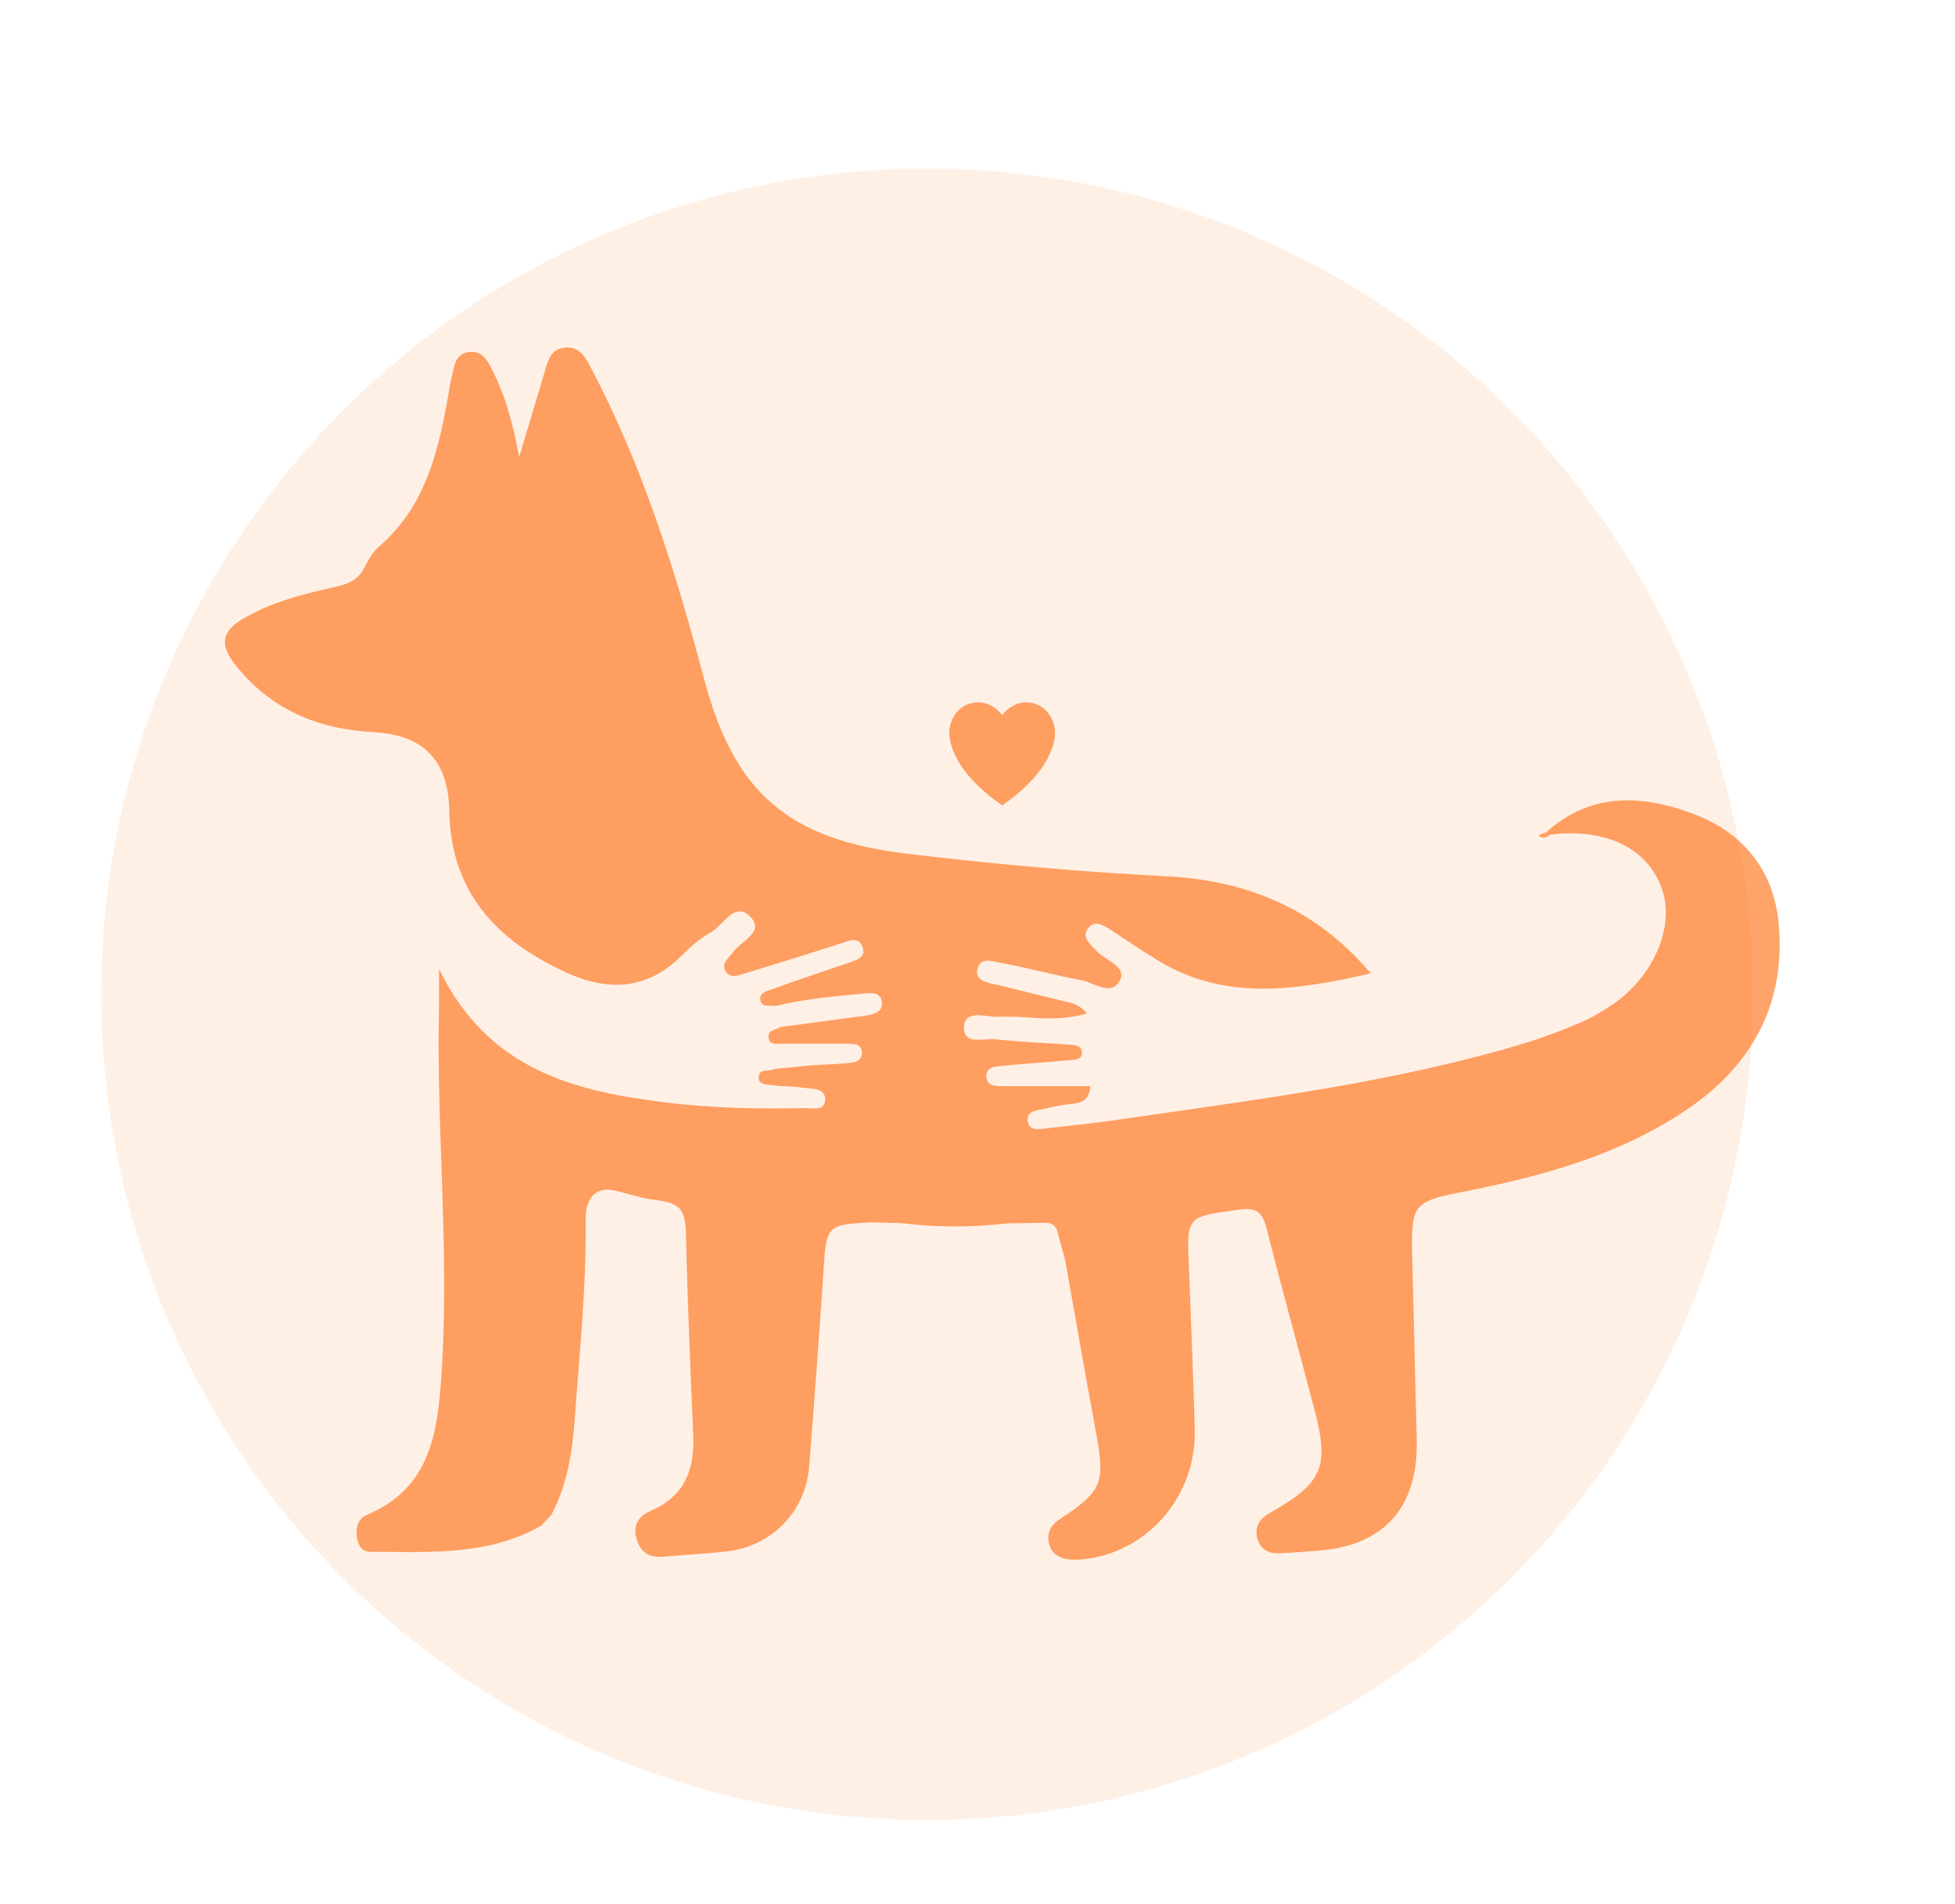 <svg width="232" height="226" viewBox="0 0 232 226" fill="none" xmlns="http://www.w3.org/2000/svg">
<circle opacity="0.1" cx="110" cy="118" r="98" fill="#FE6706"/>
<g opacity="0.6">
<path d="M211.115 110.074C210.651 103.354 206.88 98.719 200.614 96.46C194.697 94.316 188.779 94.085 183.616 98.662C183.732 98.893 183.732 98.893 183.848 99.067C190.288 98.256 195.219 100.457 197.075 105.092C198.874 109.495 196.553 115.462 191.68 118.996C190.462 119.865 189.185 120.618 187.793 121.256C185.762 122.125 183.674 122.936 181.527 123.631C165.863 128.439 149.619 130.409 133.433 132.785C130.243 133.248 127.052 133.596 123.919 133.943C123.107 134.059 122.063 134.175 121.946 132.958C121.888 132.205 122.411 131.916 122.991 131.8C124.151 131.51 126.066 131.104 127.284 130.989C128.444 130.873 129.314 130.467 129.372 128.903C125.949 128.903 122.527 128.903 119.162 128.903C118.292 128.903 117.189 128.961 117.073 127.918C116.899 126.586 118.118 126.586 119.104 126.47C121.656 126.238 124.209 126.064 126.762 125.832C127.516 125.775 128.502 125.832 128.386 124.79C128.328 124.094 127.458 123.979 126.82 123.979C123.919 123.747 121.076 123.689 118.176 123.341C116.783 123.167 114.231 124.152 114.405 121.777C114.579 119.749 117.015 120.734 118.466 120.676C121.83 120.503 125.253 121.429 128.966 120.271C128.038 119.112 126.994 118.996 126.007 118.765C123.397 118.127 120.844 117.49 118.234 116.853C117.189 116.621 115.739 116.389 115.971 115.115C116.261 113.435 117.885 114.13 118.93 114.304C122.063 114.883 125.195 115.752 128.328 116.331C129.836 116.621 131.925 118.301 132.911 116.331C133.723 114.709 131.229 114.014 130.185 112.913C130.069 112.739 129.894 112.624 129.72 112.45C129.14 111.812 128.444 111.117 129.082 110.248C129.836 109.147 130.765 109.727 131.635 110.248C133.607 111.523 135.522 112.855 137.552 114.072C145.5 118.822 153.796 117.548 162.673 115.52C156.001 107.641 147.705 104.455 138.307 103.991C128.038 103.47 117.827 102.543 107.675 101.326C93.635 99.646 87.138 94.201 83.541 80.528C80.176 67.841 76.289 55.327 70.139 43.682C69.501 42.466 68.863 41.133 67.123 41.249C65.324 41.365 65.034 42.813 64.628 44.146C63.642 47.506 62.598 50.866 61.611 54.226C60.857 50.287 59.929 46.579 58.014 43.161C57.492 42.234 56.796 41.654 55.694 41.77C54.534 41.886 54.069 42.697 53.837 43.682C53.721 44.319 53.547 44.899 53.431 45.536C52.213 52.662 50.879 59.788 44.961 64.886C44.265 65.465 43.743 66.392 43.337 67.203C42.583 68.71 41.48 69.289 39.856 69.637C36.027 70.506 32.14 71.433 28.717 73.518C26.397 74.909 26.049 76.415 27.789 78.732C32.024 84.178 37.651 86.553 44.439 86.901C50.299 87.249 53.199 90.261 53.315 96.228C53.489 105.961 59.001 111.697 67.297 115.462C72.17 117.664 76.811 117.49 80.872 113.435C81.916 112.392 83.077 111.349 84.353 110.654C85.862 109.785 87.196 106.888 89.052 108.8C90.793 110.654 87.892 111.697 86.964 113.029C86.5 113.724 85.571 114.246 86.094 115.231C86.674 116.215 87.602 115.752 88.414 115.52C92.185 114.362 95.956 113.203 99.727 111.986C100.713 111.697 101.931 111.001 102.396 112.508C102.744 113.724 101.525 113.956 100.597 114.304C97.58 115.346 94.564 116.331 91.547 117.432C90.967 117.606 90.154 117.838 90.213 118.591C90.329 119.691 91.373 119.228 92.011 119.402C95.492 118.533 99.089 118.243 102.686 117.896C103.498 117.838 104.542 117.78 104.658 118.938C104.774 119.981 103.904 120.329 102.976 120.503C99.495 120.966 96.072 121.429 92.591 121.893C92.069 122.241 91.199 122.241 91.199 122.994C91.199 124.094 92.185 123.863 92.881 123.863C95.434 123.863 97.928 123.863 100.481 123.863C101.235 123.863 102.164 123.863 102.28 124.79C102.396 125.948 101.409 126.122 100.539 126.18C99.147 126.296 97.812 126.354 96.42 126.412C94.912 126.586 93.403 126.701 91.895 126.875C91.315 127.223 90.154 126.759 90.038 127.744C89.922 128.787 90.967 128.671 91.663 128.787C92.823 128.961 94.041 128.903 95.202 129.077C96.304 129.251 97.987 129.019 97.928 130.583C97.812 131.973 96.246 131.452 95.26 131.51C89.922 131.626 84.585 131.51 79.248 130.873C68.283 129.54 57.956 127.049 52.097 114.999C52.097 117.142 52.097 118.301 52.097 119.402C51.749 134.523 53.489 149.643 52.271 164.764C51.749 171.368 50.299 176.93 43.569 179.769C42.467 180.232 42.176 181.333 42.351 182.492C42.525 183.361 42.873 184.172 43.975 184.172C50.879 184.172 57.84 184.693 64.164 181.101C64.628 180.638 65.034 180.232 65.44 179.769C67.355 176.119 67.935 172.18 68.225 168.182C68.747 160.651 69.559 153.119 69.501 145.53C69.501 145.298 69.501 145.066 69.501 144.835C69.501 144.024 69.559 143.155 69.966 142.459C70.604 141.185 71.88 141.011 73.214 141.359C74.723 141.706 76.115 142.228 77.739 142.402C78.668 142.517 79.77 142.691 80.466 143.271C81.22 143.908 81.336 145.066 81.394 145.993C81.568 154.104 81.916 162.215 82.265 170.268C82.439 174.439 81.278 177.567 77.217 179.305C75.767 179.943 75.071 181.043 75.535 182.608C75.941 184.114 76.985 184.925 78.668 184.751C81.22 184.519 83.773 184.404 86.326 184.114C91.547 183.477 95.55 179.479 96.014 174.149C96.594 167.023 97.696 151.787 97.696 151.265C98.044 145.356 98.044 145.356 103.498 145.066C104.716 145.124 105.934 145.124 107.153 145.182C111.33 145.704 115.507 145.646 119.626 145.182C121.134 145.182 122.643 145.124 124.151 145.124C124.789 145.124 125.369 145.53 125.485 146.167C125.775 147.326 126.124 148.485 126.414 149.585C127.632 156.422 128.792 163.2 130.069 170.036C131.171 175.945 130.823 176.988 125.775 180.29C124.789 180.928 124.267 181.739 124.441 182.955C124.731 184.635 126.066 185.446 129.14 184.983C136.624 183.882 141.961 177.22 141.787 169.688C141.613 163.258 141.323 156.885 141.091 150.454C140.801 144.255 140.801 144.429 147.067 143.56C149.213 143.271 149.793 143.908 150.316 145.82C152.114 152.945 154.087 160.013 155.943 167.139C157.799 174.091 156.987 176.003 150.722 179.537C149.561 180.174 148.923 181.043 149.155 182.376C149.445 183.65 150.316 184.404 151.708 184.346C153.216 184.288 154.667 184.172 156.175 184.056C164.181 183.535 168.3 178.958 168.126 170.963C167.952 163.953 167.778 156.885 167.604 149.875C167.43 142.575 167.488 142.633 174.624 141.243C184.08 139.331 193.304 136.666 201.252 130.931C208.388 125.659 211.753 118.707 211.115 110.074Z" fill="#FE6706"/>
<path d="M183.964 99.067C183.5 99.415 183.036 99.588 182.572 99.125C182.92 99.009 183.268 98.835 183.674 98.719C183.732 98.835 183.848 98.951 183.964 99.067Z" fill="#FE6706"/>
</g>
<path opacity="0.6" d="M122.469 83.425C120.264 82.961 118.93 84.873 118.93 84.873C118.93 84.873 117.595 82.961 115.391 83.425C113.476 83.83 112.374 85.8 112.722 87.712C113.07 89.682 114.521 92.52 118.93 95.591C123.339 92.52 124.789 89.682 125.137 87.712C125.485 85.8 124.383 83.83 122.469 83.425Z" fill="#FE6706"/>
</svg>
